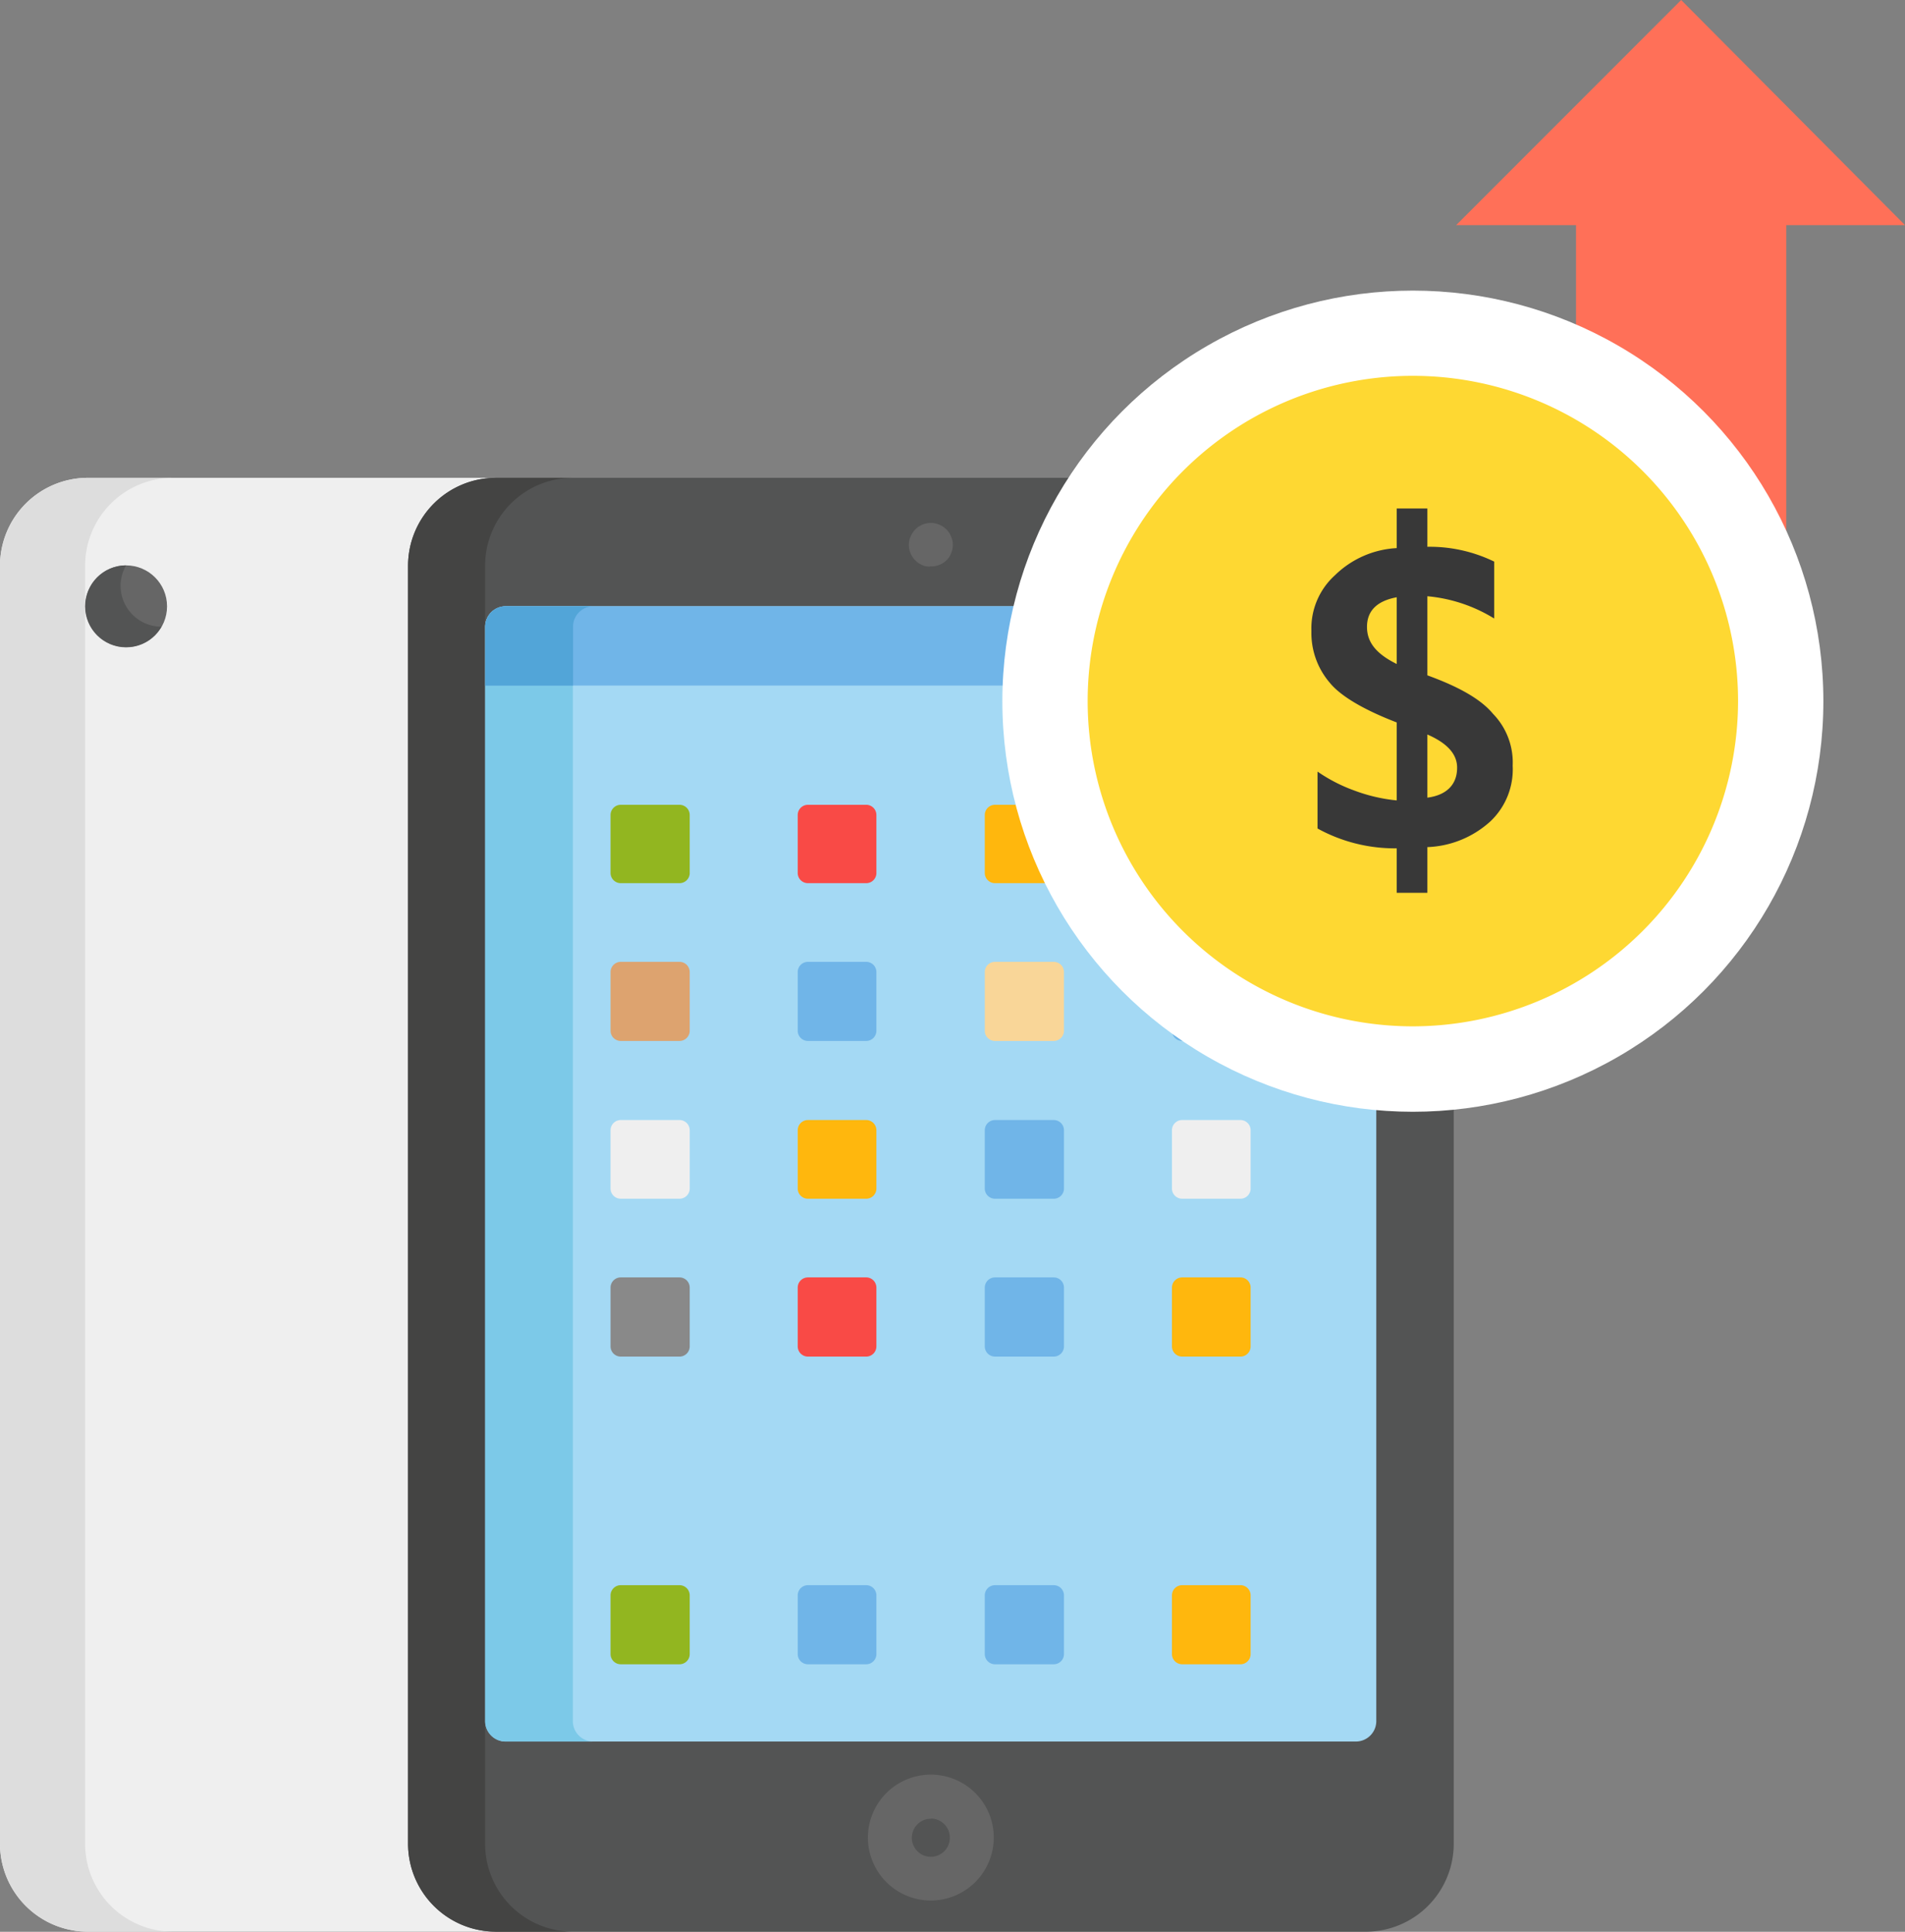 <svg id="Layer_1" data-name="Layer 1" xmlns="http://www.w3.org/2000/svg" viewBox="0 0 186.46 189.05"><rect x="0" y="0" width="186.46" height="189.05" fill="#808080" stroke="none"/><defs><style>.cls-1{fill:#efefef;}.cls-2{fill:#ddd;}.cls-3{fill:#535454;}.cls-4{fill:#444443;}.cls-5{fill:#a4d9f4;}.cls-6{fill:#7cc9e8;}.cls-7{fill:#666;}.cls-8{fill:#70b5e8;}.cls-9{fill:#52a5d8;}.cls-10{fill:#92b620;}.cls-11{fill:#ffb70d;}.cls-12{fill:#898989;}.cls-13{fill:#f94a46;}.cls-14{fill:#dda36f;}.cls-15{fill:#f9d698;}.cls-16{fill:#ff7058;}.cls-17{fill:#fff;}.cls-18{fill:#fed832;}.cls-19{fill:#383838;}</style></defs><path class="cls-1" d="M149.88,265a8.61,8.61,0,0,0-8.59,8.59v125.1a8.61,8.61,0,0,0,8.59,8.59h39.93V265Z" transform="translate(-141.29 -218.24)"/><path class="cls-2" d="M149.62,398.69V273.59a8.61,8.61,0,0,1,8.59-8.59h-8.33a8.61,8.61,0,0,0-8.59,8.59v125.1a8.61,8.61,0,0,0,8.59,8.59h8.33A8.61,8.61,0,0,1,149.62,398.69Z" transform="translate(-141.29 -218.24)"/><path class="cls-3" d="M275,407.28H189.81a8.61,8.61,0,0,1-8.58-8.59V273.59a8.61,8.61,0,0,1,8.58-8.59H275a8.61,8.61,0,0,1,8.58,8.59v125.1A8.61,8.61,0,0,1,275,407.28Z" transform="translate(-141.29 -218.24)"/><path class="cls-4" d="M188.77,398.69V273.59a8.61,8.61,0,0,1,8.59-8.59h-7.55a8.61,8.61,0,0,0-8.58,8.59v125.1a8.61,8.61,0,0,0,8.58,8.59h7.55A8.61,8.61,0,0,1,188.77,398.69Z" transform="translate(-141.29 -218.24)"/><path class="cls-5" d="M274,277.57H190.79a2,2,0,0,0-2,2V386.67a2,2,0,0,0,2,2H274a2,2,0,0,0,2-2V279.59A2,2,0,0,0,274,277.57Z" transform="translate(-141.29 -218.24)"/><path class="cls-6" d="M197.36,386.67V279.59a2,2,0,0,1,2-2h-8.59a2,2,0,0,0-2,2V386.67a2,2,0,0,0,2,2h8.59A2,2,0,0,1,197.36,386.67Z" transform="translate(-141.29 -218.24)"/><path class="cls-7" d="M232.4,404.23a6.16,6.16,0,1,1,6.16-6.16A6.17,6.17,0,0,1,232.4,404.23Zm0-8a1.86,1.86,0,1,0,1.86,1.86A1.86,1.86,0,0,0,232.4,396.21Z" transform="translate(-141.29 -218.24)"/><circle class="cls-7" cx="12.34" cy="59.34" r="4.01"/><path class="cls-3" d="M153.63,277.57a4,4,0,0,1,0-4,4,4,0,1,0,2,7.47,4,4,0,0,0,1.46-1.47A4,4,0,0,1,153.63,277.57Z" transform="translate(-141.29 -218.24)"/><path class="cls-7" d="M232.4,273.67a2,2,0,0,1-.42,0,1.85,1.85,0,0,1-.4-.12,1.9,1.9,0,0,1-.37-.2,2.16,2.16,0,0,1-.33-.27,1.35,1.35,0,0,1-.26-.32,1.9,1.9,0,0,1-.2-.37,2.07,2.07,0,0,1-.13-.4,2.23,2.23,0,0,1,0-.84,1.7,1.7,0,0,1,.13-.4,2.45,2.45,0,0,1,.46-.7,2.16,2.16,0,0,1,.33-.27,2.06,2.06,0,0,1,.77-.32,2.15,2.15,0,0,1,2.21.92,2.15,2.15,0,0,1,.19.37,1.7,1.7,0,0,1,.13.4,2.22,2.22,0,0,1,0,.84,2.07,2.07,0,0,1-.13.4,2.58,2.58,0,0,1-.19.37,1.69,1.69,0,0,1-.27.32A2.12,2.12,0,0,1,232.4,273.67Z" transform="translate(-141.29 -218.24)"/><path class="cls-8" d="M274,277.57H190.79a2,2,0,0,0-2,2v5.76H276v-5.76A2,2,0,0,0,274,277.57Z" transform="translate(-141.29 -218.24)"/><path class="cls-9" d="M199.38,277.57h-8.59a2,2,0,0,0-2,2v5.76h8.59v-5.76A2,2,0,0,1,199.38,277.57Z" transform="translate(-141.29 -218.24)"/><path class="cls-10" d="M207.8,381.11h-5.75a1,1,0,0,1-1-1v-5.74a1,1,0,0,1,1-1h5.75a1,1,0,0,1,1,1v5.74A1,1,0,0,1,207.8,381.11Z" transform="translate(-141.29 -218.24)"/><path class="cls-8" d="M226.12,381.11h-5.75a1,1,0,0,1-1-1v-5.74a1,1,0,0,1,1-1h5.75a1,1,0,0,1,.95,1v5.74A1,1,0,0,1,226.12,381.11Z" transform="translate(-141.29 -218.24)"/><path class="cls-8" d="M244.43,381.11h-5.75a1,1,0,0,1-1-1v-5.74a1,1,0,0,1,1-1h5.75a1,1,0,0,1,1,1v5.74A1,1,0,0,1,244.43,381.11Z" transform="translate(-141.29 -218.24)"/><path class="cls-11" d="M262.75,381.11H257a1,1,0,0,1-1-1v-5.74a1,1,0,0,1,1-1h5.75a1,1,0,0,1,.95,1v5.74A1,1,0,0,1,262.75,381.11Z" transform="translate(-141.29 -218.24)"/><path class="cls-12" d="M207.8,351h-5.75a1,1,0,0,1-1-1v-5.75a1,1,0,0,1,1-1h5.75a1,1,0,0,1,1,1V350A1,1,0,0,1,207.8,351Z" transform="translate(-141.29 -218.24)"/><path class="cls-13" d="M226.12,351h-5.75a1,1,0,0,1-1-1v-5.75a1,1,0,0,1,1-1h5.75a1,1,0,0,1,.95,1V350A1,1,0,0,1,226.12,351Z" transform="translate(-141.29 -218.24)"/><path class="cls-8" d="M244.43,351h-5.75a1,1,0,0,1-1-1v-5.75a1,1,0,0,1,1-1h5.75a1,1,0,0,1,1,1V350A1,1,0,0,1,244.43,351Z" transform="translate(-141.29 -218.24)"/><path class="cls-11" d="M262.75,351H257a1,1,0,0,1-1-1v-5.75a1,1,0,0,1,1-1h5.75a1,1,0,0,1,.95,1V350A1,1,0,0,1,262.75,351Z" transform="translate(-141.29 -218.24)"/><path class="cls-1" d="M207.8,335.55h-5.75a1,1,0,0,1-1-.95v-5.75a1,1,0,0,1,1-1h5.75a1,1,0,0,1,1,1v5.75A1,1,0,0,1,207.8,335.55Z" transform="translate(-141.29 -218.24)"/><path class="cls-11" d="M226.12,335.55h-5.75a1,1,0,0,1-1-.95v-5.75a1,1,0,0,1,1-1h5.75a1,1,0,0,1,.95,1v5.75A1,1,0,0,1,226.12,335.55Z" transform="translate(-141.29 -218.24)"/><path class="cls-8" d="M244.43,335.55h-5.75a1,1,0,0,1-1-.95v-5.75a1,1,0,0,1,1-1h5.75a1,1,0,0,1,1,1v5.75A1,1,0,0,1,244.43,335.55Z" transform="translate(-141.29 -218.24)"/><path class="cls-1" d="M262.75,335.55H257a1,1,0,0,1-1-.95v-5.75a1,1,0,0,1,1-1h5.75a1,1,0,0,1,.95,1v5.75A1,1,0,0,1,262.75,335.55Z" transform="translate(-141.29 -218.24)"/><path class="cls-14" d="M207.8,320.11h-5.75a1,1,0,0,1-1-1v-5.74a1,1,0,0,1,1-1h5.75a1,1,0,0,1,1,1v5.74A1,1,0,0,1,207.8,320.11Z" transform="translate(-141.29 -218.24)"/><path class="cls-8" d="M226.12,320.11h-5.75a1,1,0,0,1-1-1v-5.74a1,1,0,0,1,1-1h5.75a1,1,0,0,1,.95,1v5.74A1,1,0,0,1,226.12,320.11Z" transform="translate(-141.29 -218.24)"/><path class="cls-15" d="M244.43,320.11h-5.75a1,1,0,0,1-1-1v-5.74a1,1,0,0,1,1-1h5.75a1,1,0,0,1,1,1v5.74A1,1,0,0,1,244.43,320.11Z" transform="translate(-141.29 -218.24)"/><path class="cls-8" d="M262.75,320.11H257a1,1,0,0,1-1-1v-5.74a1,1,0,0,1,1-1h5.75a1,1,0,0,1,.95,1v5.74A1,1,0,0,1,262.75,320.11Z" transform="translate(-141.29 -218.24)"/><path class="cls-10" d="M207.8,304.67h-5.75a1,1,0,0,1-1-1V298a1,1,0,0,1,1-1h5.75a1,1,0,0,1,1,1v5.74A1,1,0,0,1,207.8,304.67Z" transform="translate(-141.29 -218.24)"/><path class="cls-13" d="M226.12,304.67h-5.75a1,1,0,0,1-1-1V298a1,1,0,0,1,1-1h5.75a1,1,0,0,1,.95,1v5.74A1,1,0,0,1,226.12,304.67Z" transform="translate(-141.29 -218.24)"/><path class="cls-11" d="M244.43,304.67h-5.75a1,1,0,0,1-1-1V298a1,1,0,0,1,1-1h5.75a1,1,0,0,1,1,1v5.74A1,1,0,0,1,244.43,304.67Z" transform="translate(-141.29 -218.24)"/><path class="cls-1" d="M262.75,304.67H257a1,1,0,0,1-1-1V298a1,1,0,0,1,1-1h5.75a1,1,0,0,1,.95,1v5.74A1,1,0,0,1,262.75,304.67Z" transform="translate(-141.29 -218.24)"/><polygon class="cls-16" points="186.46 22.03 164.55 0 142.53 22.03 154.26 22.03 154.26 68.86 174.84 68.86 174.84 22.03 186.46 22.03"/><circle class="cls-17" cx="138.29" cy="68.62" r="40.18"/><path class="cls-18" d="M279.58,318.68a31.83,31.83,0,1,1,31.83-31.82A31.87,31.87,0,0,1,279.58,318.68Z" transform="translate(-141.29 -218.24)"/><path class="cls-19" d="M281,301.14v4.47h-3v-4.35a15.68,15.68,0,0,1-7.75-1.94v-5.57a15.56,15.56,0,0,0,3.51,1.82,16.33,16.33,0,0,0,4.24,1v-7.63c-3.15-1.21-5.45-2.54-6.54-3.87a7.48,7.48,0,0,1-1.81-5.08,7,7,0,0,1,2.3-5.45,9.34,9.34,0,0,1,6.05-2.66V268h3v3.75a14.45,14.45,0,0,1,6.54,1.45v5.57a15,15,0,0,0-6.54-2.18v7.74c3,1.09,5.21,2.3,6.42,3.76a6.83,6.83,0,0,1,1.93,5.08,7,7,0,0,1-2.17,5.44A9.68,9.68,0,0,1,281,301.14Zm-3-17.92v-6.53c-1.94.36-2.91,1.33-2.91,2.9S276.07,282.26,278,283.22Zm3,6.9v6.18c1.94-.25,2.91-1.34,2.91-2.91Q283.94,291.4,281,290.12Z" transform="translate(-141.29 -218.24)"/></svg>